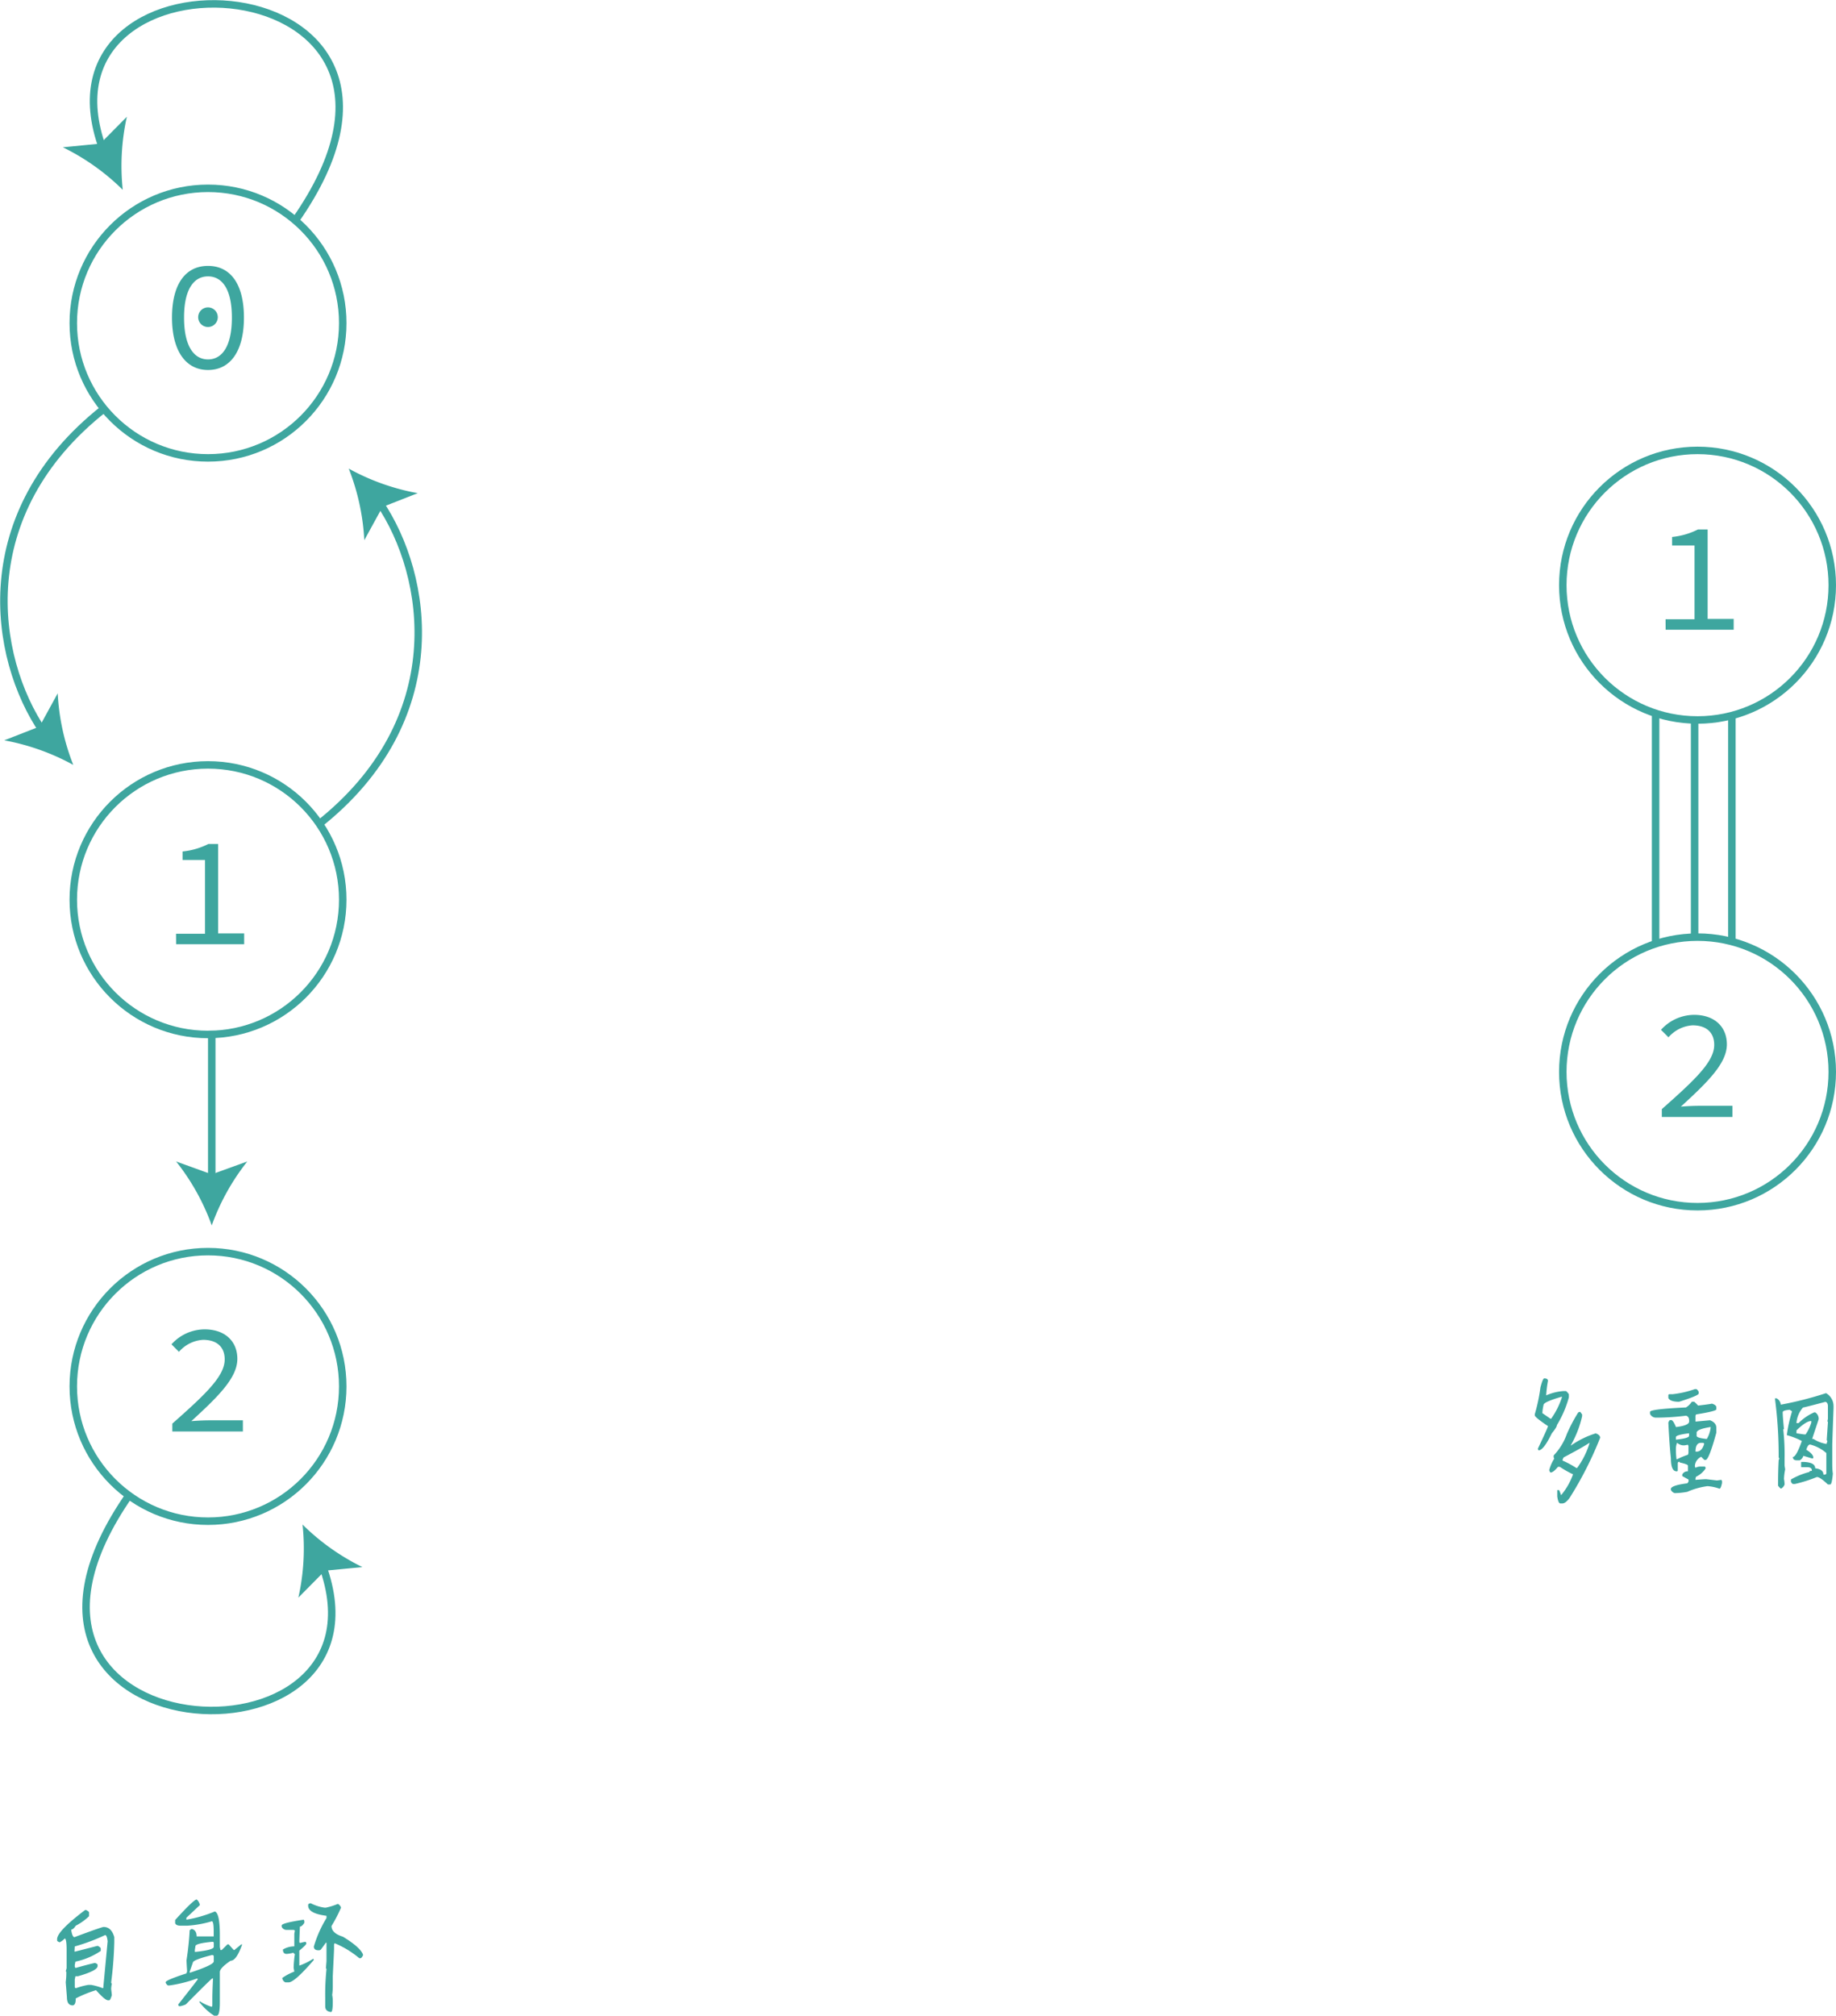 <svg id="图层_1" data-name="图层 1" xmlns="http://www.w3.org/2000/svg" viewBox="0 0 245.29 269.19"><defs><style>.cls-1{fill:none;stroke:#3ea69f;stroke-miterlimit:10;}.cls-2{fill:#3ea69f;}</style></defs><circle class="cls-1" cx="27.79" cy="43.15" r="18"/><path class="cls-2" d="M346.08,101.56c0-4.49,1.82-6.9,4.81-6.9s4.8,2.41,4.8,6.9-1.82,7-4.8,7S346.08,106,346.08,101.56Zm8,0c0-3.84-1.33-5.5-3.19-5.5s-3.2,1.66-3.2,5.5,1.33,5.59,3.2,5.59S354.08,105.41,354.08,101.56Zm-4.5-.14a1.31,1.31,0,1,1,1.31,1.4A1.31,1.31,0,0,1,349.58,101.42Z" transform="translate(-323.1 -59.15)"/><circle class="cls-1" cx="27.79" cy="120.15" r="18"/><path class="cls-2" d="M346.62,183.85h3.87V174h-3v-1.14a9.72,9.72,0,0,0,3.45-1h1.3v11.94h3.48v1.45h-9.09Z" transform="translate(-323.1 -59.15)"/><circle class="cls-1" cx="27.79" cy="185.15" r="18"/><path class="cls-2" d="M346.12,249.27c4.53-4,7-6.36,7-8.58,0-1.54-.92-2.61-2.9-2.61a4.64,4.64,0,0,0-3.21,1.6l-1-1a6,6,0,0,1,4.43-2c2.69,0,4.37,1.57,4.37,3.94,0,2.52-2.52,5-6.15,8.32.84-.07,1.7-.11,2.5-.11h4.39v1.49h-9.43Z" transform="translate(-323.1 -59.15)"/><path class="cls-2" d="M334.57,314.21c.28.14.42.25.43.33v.51a7.31,7.31,0,0,1-1.78,1.27c-.22.34-.41.51-.59.51V317c.1.56.24.85.42.85,2.44-.91,3.73-1.36,3.89-1.36.7,0,1.17.45,1.43,1.36v.67a51.85,51.85,0,0,1-.42,5.4l.09.17a4,4,0,0,0-.09.67c.06.5.09.78.09.85-.14.45-.25.67-.35.67h-.16c-.27,0-.8-.45-1.6-1.35a16.27,16.27,0,0,0-2.71,1.1q0,.93-.42.93c-.5,0-.76-.37-.76-1.1l-.16-2a9,9,0,0,0,.08-1.34c0-.06,0-.09-.08-.09L332,322v-2.45c0-1-.09-1.52-.25-1.52a2.54,2.54,0,0,1-.68.51c-.23-.09-.34-.17-.34-.25v-.17c0-.71,1.24-2,3.72-3.88Zm-1.52,5.57h.09l3-.77c.25.11.39.23.42.35v.33a9.48,9.48,0,0,1-3.38,1.43l-.09.42v.26l.09.17c1-.28,1.84-.51,2.61-.68.23.09.35.17.35.25v.17c0,.41-.88.86-2.62,1.36h-.34l-.09.42v1c0,.11.08.17.17.17a9.57,9.57,0,0,1,1.61-.43h.42a8,8,0,0,1,1.52.43h.08l.59-6.25c-.06-.56-.18-.84-.33-.84a25.85,25.85,0,0,1-4.06,1.52Z" transform="translate(-323.1 -59.15)"/><path class="cls-2" d="M349.38,312.82a1.2,1.2,0,0,1,.42.75L348,315.26v.26a17.31,17.31,0,0,0,3.8-1.1c.45.15.67,1.19.67,3.13v1.6l.08.42h.17l.77-.76h.16l.68.76h.08l.93-.76h.09v.08c-.51,1.41-1,2.11-1.52,2.11-1,.67-1.44,1.17-1.44,1.52v4.05q0,1.77-.42,1.77h-.34a7.75,7.75,0,0,1-2-1.86s.08,0,.08-.07a6.3,6.3,0,0,0,1.61.75l.07-.17v-.93q0-.88.09-2.7h-.09q-.11,0-3.54,3.47a3.06,3.06,0,0,1-.75.24h-.09c-.11,0-.17-.08-.17-.24,1.75-2.22,2.62-3.34,2.62-3.38a.08.08,0,0,1-.09-.09,17.74,17.74,0,0,1-3.71.94h-.17c-.09,0-.2-.12-.34-.35v-.08c0-.18.93-.58,2.79-1.18a.73.73,0,0,1,.08-.26c-.05-.78-.08-1.28-.08-1.51a38.43,38.43,0,0,0,.42-4l.26-.17c.44.1.67.43.67,1h2.28v-.67c0-.9-.08-1.35-.25-1.35a14.35,14.35,0,0,1-3.3.59h-.84c-.43,0-.68-.11-.76-.33v-.43C348.15,313.75,349.11,312.82,349.38,312.82Zm-.93,9.61v.18c2.14-.7,3.21-1.21,3.21-1.52v-.68c0-.11-.08-.17-.25-.17-1.69.43-2.54.77-2.54,1Zm.68-2.86v.25h.08c1.63-.17,2.45-.4,2.45-.67v-.51c0-.12-.06-.17-.18-.17-1.51.14-2.27.34-2.27.59Z" transform="translate(-323.1 -59.15)"/><path class="cls-2" d="M363.68,315.52l.08.16v.26c-.21.33-.41.5-.59.5-.05,1.08-.08,1.79-.08,2.11.06,0,.08,0,.08.09a4.35,4.35,0,0,1,.76-.17l.09.17v.07c0,.11-.31.42-.93.94v2a8.28,8.28,0,0,0,1.86-.92l.08.16c-1.72,2-2.84,3-3.38,3h-.42a.72.72,0,0,1-.42-.59,7.42,7.42,0,0,1,1.61-.85l-.09-.51a14.33,14.33,0,0,1,.17-1.85.15.15,0,0,1-.17-.17,4.65,4.65,0,0,1-.93.17c-.34,0-.5-.2-.5-.59a3,3,0,0,1,1.52-.42v-1.69l.08-.42-.17-.09h-.93a.7.7,0,0,1-.67-.42v-.17C360.73,316.07,361.72,315.81,363.68,315.52Zm.93-2.2a5.67,5.67,0,0,0,1.85.59h.18a8.92,8.92,0,0,0,1.6-.5.84.84,0,0,1,.42.5,19.08,19.08,0,0,1-1.27,2.45c0,.64.51,1.12,1.52,1.43,1.66,1,2.56,1.87,2.7,2.45q-.17.38-.33.42h-.18a12.69,12.69,0,0,0-3.29-2l-.08.16v.59c0,.19-.06,1.4-.17,3.63v1.43a8.14,8.14,0,0,1-.08,1.1,4.24,4.24,0,0,1,.08.93c0,.9-.08,1.35-.25,1.35-.51-.07-.76-.32-.76-.76V326a32.49,32.49,0,0,1,.17-3.88.07.07,0,0,0-.08-.08l.08-1v-2.45h-.08l-.68.93-.17.08h-.17c-.39,0-.59-.17-.59-.5a15.79,15.79,0,0,1,1.69-3.8V315c-1.63-.21-2.45-.66-2.45-1.36v-.08C364.27,313.43,364.38,313.35,364.61,313.32Z" transform="translate(-323.1 -59.15)"/><path class="cls-2" d="M529.41,243.23c.33,0,.5.11.5.33a15.73,15.73,0,0,0-.24,1.94,6.86,6.86,0,0,1,2.35-.58h.26q.11,0,.42.42v.42a14.27,14.27,0,0,1-1.6,3.71c0,.19-.23.55-.68,1.1-.73,1.51-1.32,2.27-1.77,2.27a.48.48,0,0,1-.08-.24c.89-1.89,1.34-2.87,1.34-3-1.18-.79-1.76-1.27-1.76-1.44V248a23,23,0,0,0,.75-3.55C529.11,243.63,529.28,243.23,529.41,243.23Zm-.25,4.64,1.09.75h.08a10.53,10.53,0,0,0,1.44-2.86v-.09c-1.63.47-2.45.84-2.45,1.1A5.89,5.89,0,0,0,529.16,247.87Zm5.06-.17.25.34v.25a14.13,14.13,0,0,1-1.52,3.89H533a12,12,0,0,1,3.29-1.61c.39.14.59.33.59.59a48.19,48.19,0,0,1-4.06,8c-.36.51-.7.77-1,.77h-.25c-.19,0-.33-.31-.42-.94v-.84h.25a5.48,5.48,0,0,1,.26.68,9.12,9.12,0,0,0,1.6-2.79,13.67,13.67,0,0,1-1.77-1h-.25c-.4.5-.73.76-1,.76a.6.6,0,0,1-.16-.34,5.43,5.43,0,0,1,.67-1.52l-.08-.16v-.26a8,8,0,0,0,1.76-2.86,21.38,21.38,0,0,1,1.52-2.88A.73.73,0,0,1,534.22,247.7Zm-2.37,6.5a13.08,13.08,0,0,1,1.86,1h.09a11,11,0,0,0,1.68-3.38c-1,.64-2.18,1.28-3.46,1.95A.93.93,0,0,0,531.85,254.2Z" transform="translate(-323.1 -59.15)"/><path class="cls-2" d="M549.12,246.35h.33s.22.17.51.51c1.12-.13,1.74-.22,1.85-.26.36.11.55.26.59.43v.33c0,.17-.9.39-2.7.68l-.08.16V249l1.94-.18q.84.33.84,1v.67c-.66,2.42-1.14,3.63-1.43,3.63h-.17l-.42-.42a1.45,1.45,0,0,0-.84,1.18V255l.08.17a1.39,1.39,0,0,1,.67-.17h.51c.11,0,.17.09.17.26a3.14,3.14,0,0,1-1.27,1.1.73.73,0,0,0-.08.33v.09c.76-.06,1.24-.09,1.43-.09l1.44.17.59-.08.08.17v.25c-.1.5-.21.76-.34.76a5.93,5.93,0,0,0-1.59-.34,9.85,9.85,0,0,0-2.71.76,9.76,9.76,0,0,1-1.69.17.85.85,0,0,1-.5-.43V258c0-.31.73-.57,2.19-.76.12-.14.17-.22.17-.25v-.25l-.76-.42s-.08,0-.08-.09v-.17a.79.79,0,0,1,.76-.42v-.76c0-.12-.37-.26-1.1-.42,0-.06,0-.09-.08-.09s-.18.08-.18.17v.93c0,.11,0,.17-.16.17-.51,0-.76-.59-.76-1.78-.11-1-.23-2.53-.34-4.72.08-.22.17-.34.25-.34h.17c.17.05.37.37.6.93,1.17-.14,1.76-.39,1.76-.75v-.09c0-.39-.14-.61-.42-.68a32.2,32.2,0,0,1-3.8.26h-.25a.87.87,0,0,1-.76-.51v-.25c0-.26,1.61-.45,4.81-.6A2.45,2.45,0,0,0,549.12,246.35Zm.42-1.69h.16c.09,0,.2.11.34.34v.25c0,.19-.87.55-2.61,1.1q-1.21,0-1.44-.51v-.34a.15.15,0,0,1,.17-.16h.42A13.48,13.48,0,0,0,549.54,244.66ZM547,251.08v.33c1.17-.12,1.76-.29,1.76-.51v-.33h-.08Q547,250.78,547,251.08Zm.16.75a2.15,2.15,0,0,0-.16.85c0,.81.08,1.26.08,1.35h.08a9.13,9.13,0,0,1,1.44-.6.67.67,0,0,0,.08-.33v-.85l-.08-.16-.43.08h-.25A1.33,1.33,0,0,1,547.17,251.83Zm2.45,1.18h.16c.46,0,.8-.34,1-1a.15.15,0,0,0-.17-.17h-.25C549.87,251.83,549.62,252.23,549.62,253Zm.16-2.11c0,.19.45.33,1.36.42a3.8,3.8,0,0,0,.51-1.51v-.09c-1.25.2-1.87.45-1.87.76Z" transform="translate(-323.1 -59.15)"/><path class="cls-2" d="M567.06,245.2a2,2,0,0,1,1,1.77v.26c-.11,3-.17,4.64-.17,5v2.2c0,.49,0,1,.08,1.52-.09,1-.21,1.45-.35,1.45h-.31q-1.05-1-1.47-1a19,19,0,0,1-2.94.93h-.25c-.07,0-.16-.09-.28-.29v-.31a9.66,9.66,0,0,1,2.46-1q0-.15.33-.15v-.17c-.07-.21-.26-.32-.57-.32h-.77a.08.08,0,0,1-.09-.09v-.5c0-.07,0-.11.09-.11h.34c1,.06,1.45.34,1.45.85.73.08,1.1.36,1.1.84h.15a.21.21,0,0,0,.24-.24v-2.64a5.28,5.28,0,0,0-2.17-1.14c-.2,0-.37.23-.51.7.63.38.94.74.94,1.06,0,.07-.06.1-.17.1l-1.16-.35a1,1,0,0,1-.48.6h-.4c-.35,0-.52-.15-.52-.45q.44,0,1.2-2.13a10.13,10.13,0,0,0-2-.78v-.11a19.17,19.17,0,0,1,.69-3.07l-.32-.21q-.93.08-.93.33c0,.4.06,1.15.17,2.27,0,0,0,0-.1,0a30,30,0,0,1,.18,3.87v1l.08.49a7.4,7.4,0,0,0-.16,1.28,4,4,0,0,1,.08.74,1,1,0,0,1-.45.54H561s-.17-.13-.35-.38c0-.82,0-2,.08-3.42l.09-.18-.09-.19a57.79,57.79,0,0,0-.5-7.87l.11,0h.13a1.07,1.07,0,0,1,.54.84A46.62,46.62,0,0,0,567.06,245.2Zm-3.95,4h.28a6.72,6.72,0,0,1,2.08-1.43h.15a1,1,0,0,1,.45.93l-.87,2.61h.17a4.49,4.49,0,0,0,1.77.68.64.64,0,0,1,.09-.31c0-.11,0-.17-.08-.17l.16-2.38c0-.1,0-.15-.07-.15l.07-.35v-1.69c0-.32-.11-.52-.33-.58-1.92.51-2.91.76-3,.76A3.54,3.54,0,0,0,563.11,249.15Zm0,1v.36l1,.15h.22a5.73,5.73,0,0,0,.76-1.58v-.2C564.68,248.89,564,249.31,563.12,250.16Z" transform="translate(-323.1 -59.15)"/><line class="cls-1" x1="28.29" y1="137.65" x2="28.29" y2="157.62"/><path class="cls-2" d="M351.39,222.8a30.15,30.15,0,0,0-4.76-8.54l4.76,1.72,4.75-1.72A30.12,30.12,0,0,0,351.39,222.8Z" transform="translate(-323.1 -59.15)"/><circle class="cls-1" cx="226.79" cy="78.15" r="18"/><path class="cls-2" d="M545.62,141.85h3.87V132h-3v-1.14a9.72,9.72,0,0,0,3.45-1h1.3v11.94h3.48v1.45h-9.09Z" transform="translate(-323.1 -59.15)"/><circle class="cls-1" cx="226.79" cy="143.15" r="18"/><path class="cls-2" d="M545.12,207.27c4.53-4,7-6.36,7-8.58,0-1.54-.92-2.61-2.9-2.61a4.64,4.64,0,0,0-3.21,1.6l-1-1a6,6,0,0,1,4.43-2c2.69,0,4.37,1.57,4.37,3.94,0,2.52-2.52,5-6.15,8.32.84-.07,1.7-.11,2.5-.11h4.39v1.49h-9.43Z" transform="translate(-323.1 -59.15)"/><path class="cls-1" d="M337,113.73c-17.78,14-14.89,33.21-8.15,43.11" transform="translate(-323.1 -59.15)"/><path class="cls-2" d="M332.89,161.3a30.68,30.68,0,0,0-9.22-3.28l4.71-1.84,2.43-4.44A30.22,30.22,0,0,0,332.89,161.3Z" transform="translate(-323.1 -59.15)"/><path class="cls-1" d="M365.6,169.3c17.78-14,14.89-33.21,8.15-43.1" transform="translate(-323.1 -59.15)"/><path class="cls-2" d="M369.69,121.73a30.15,30.15,0,0,0,9.22,3.28l-4.71,1.85-2.43,4.43A30.28,30.28,0,0,0,369.69,121.73Z" transform="translate(-323.1 -59.15)"/><path class="cls-1" d="M362.55,88.6c24.51-35-36.3-38.33-25.7-9.53" transform="translate(-323.1 -59.15)"/><path class="cls-2" d="M339.5,84.5a30.37,30.37,0,0,0-8-5.68l5-.49,3.55-3.59A30.2,30.2,0,0,0,339.5,84.5Z" transform="translate(-323.1 -59.15)"/><path class="cls-1" d="M340.47,258.65c-24.51,35,36.29,38.33,25.7,9.53" transform="translate(-323.1 -59.15)"/><path class="cls-2" d="M363.52,262.75a30.32,30.32,0,0,0,8,5.68l-5,.48-3.56,3.6A29.92,29.92,0,0,0,363.52,262.75Z" transform="translate(-323.1 -59.15)"/><line class="cls-1" x1="226.4" y1="96.35" x2="226.4" y2="125.35"/><line class="cls-1" x1="231.38" y1="95.56" x2="231.38" y2="125.74"/><line class="cls-1" x1="221.19" y1="95.56" x2="221.19" y2="125.74"/></svg>